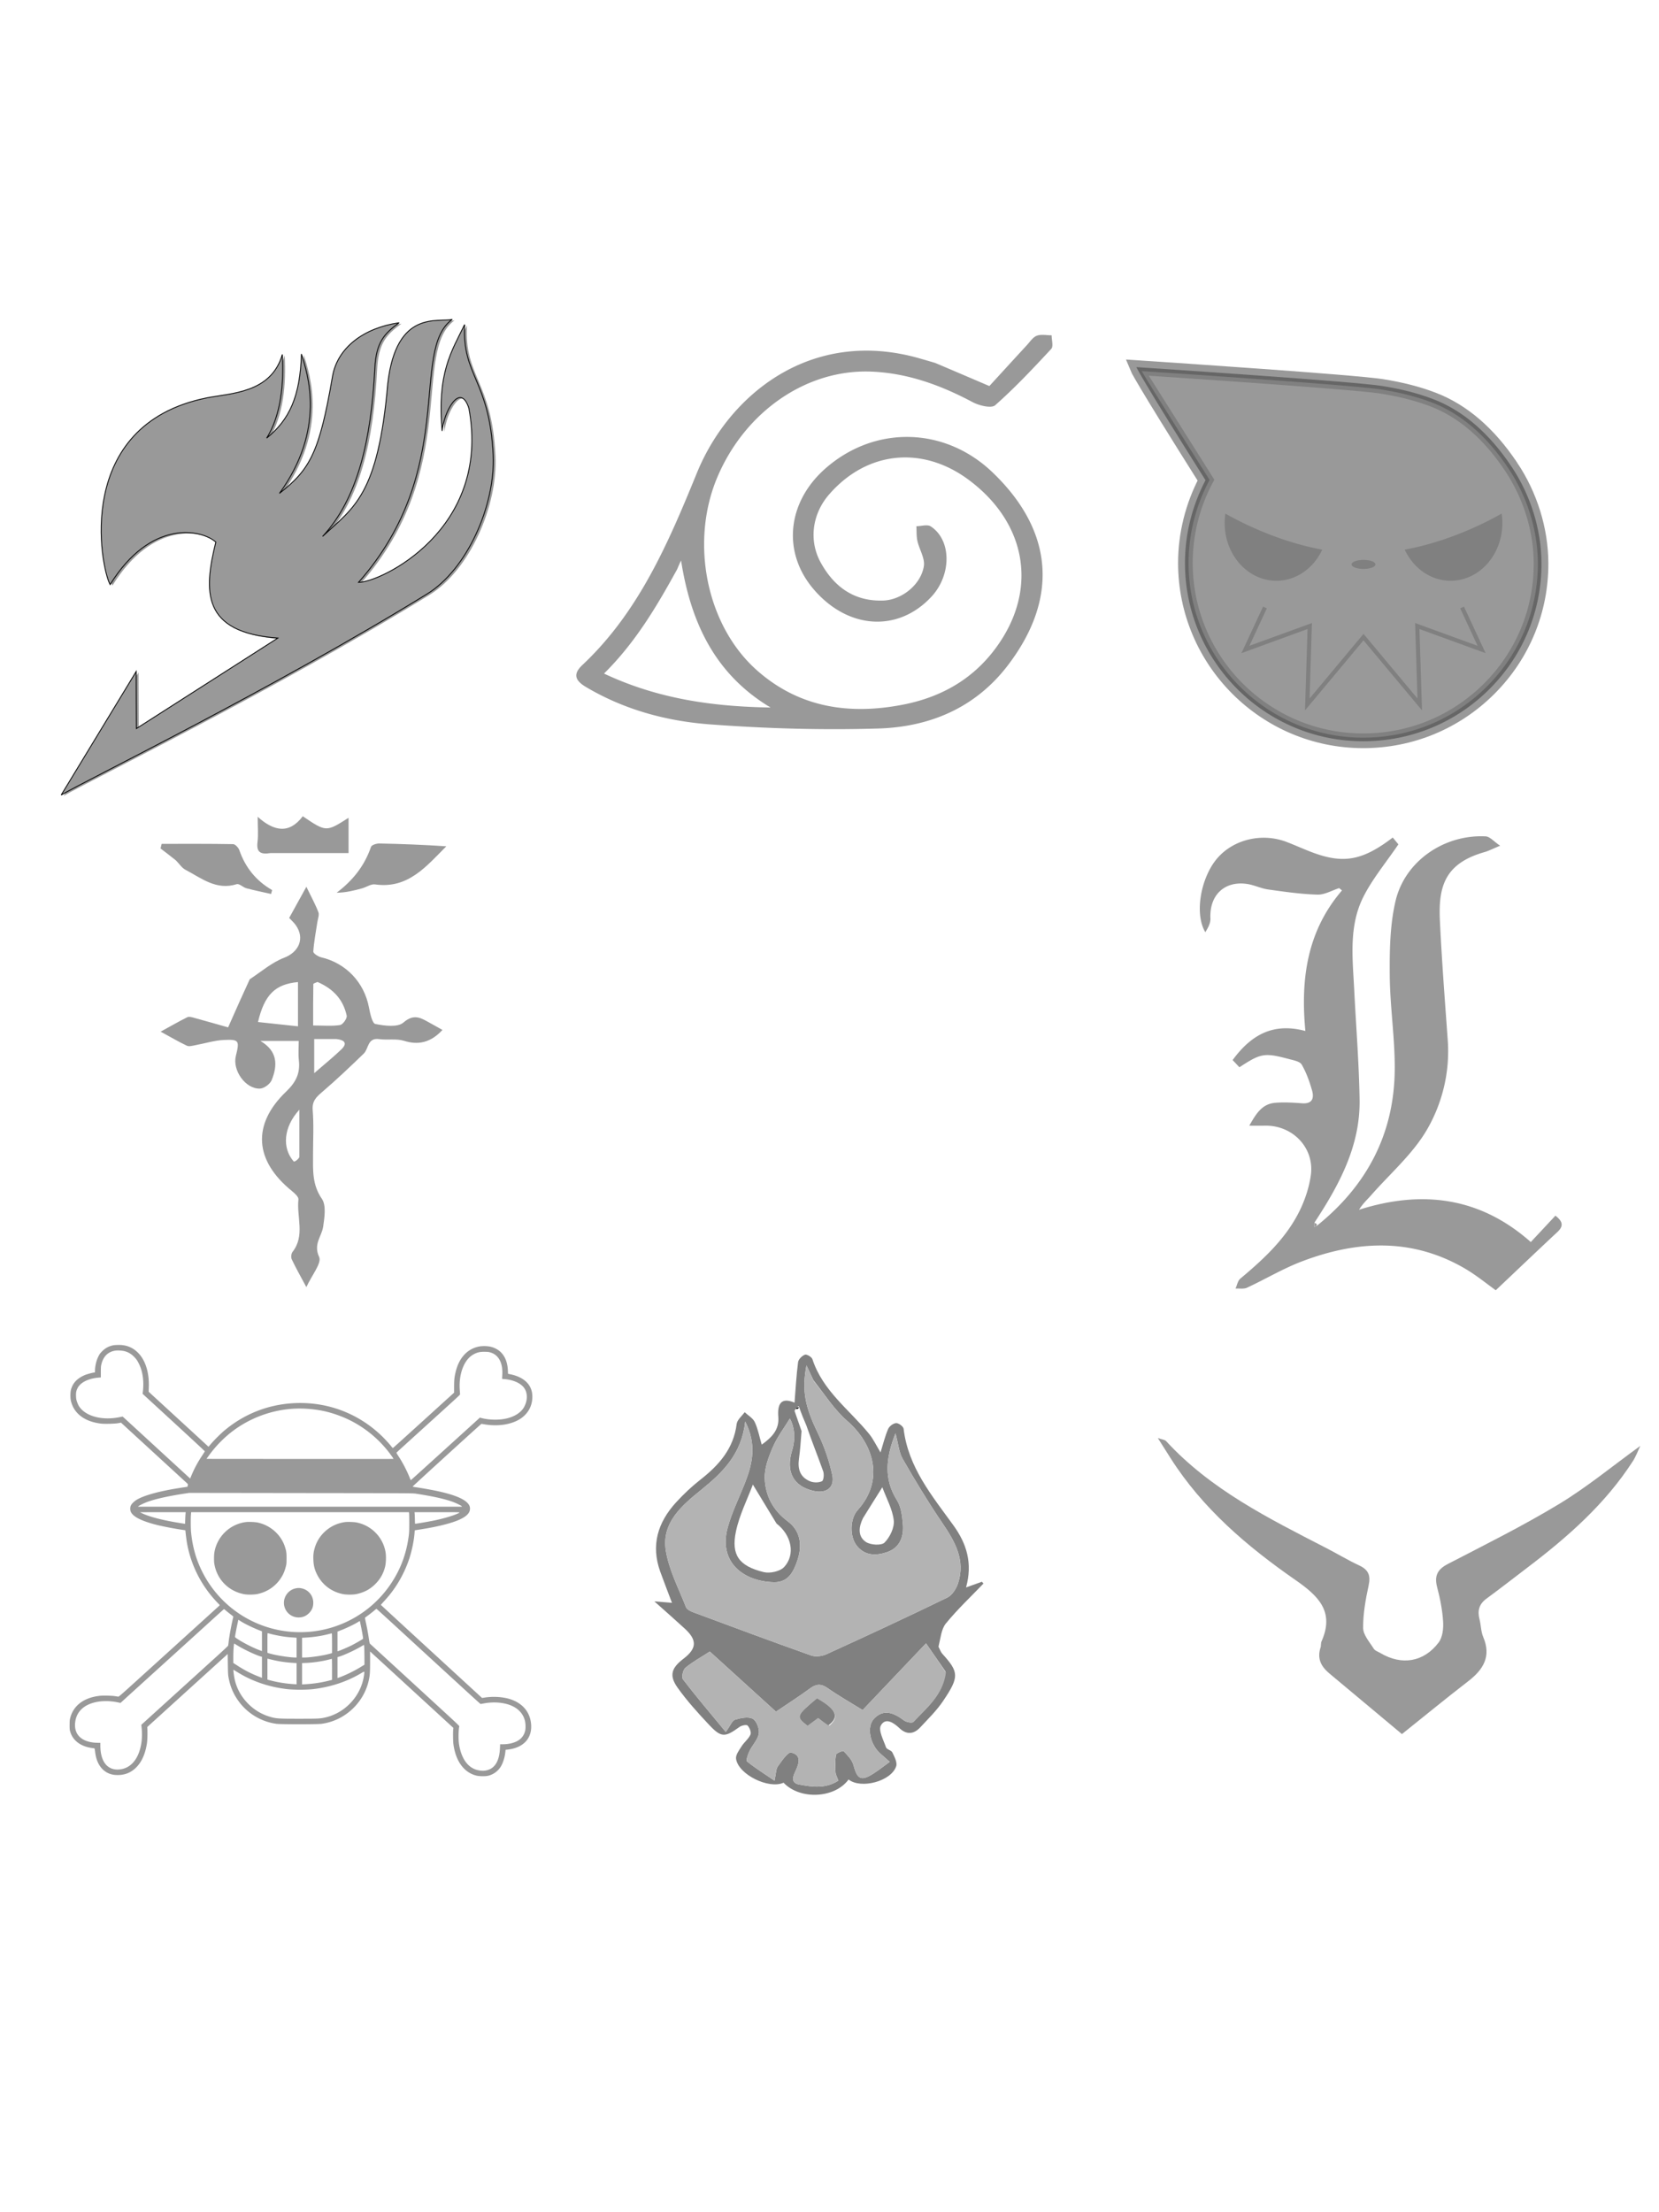 <svg viewBox="0 0 750 1000" xmlns="http://www.w3.org/2000/svg"><g stroke-width="1.263"><path d="M595.62 553.85c22.173-17.896 34.461-41.001 34.897-69.547.22-14.429-2.12-28.883-2.237-43.334-.09-11.238.07-22.818 2.61-33.662 4.25-18.146 22.11-30.2 40.753-29.24 1.915.099 3.72 2.337 6.542 4.231-3.393 1.396-5.191 2.345-7.105 2.89-17.76 5.072-20.88 15.349-20.139 30.899.863 18.06 2.263 36.098 3.555 54.136 1.025 14.303-2.398 28.19-9.163 40.024-6.408 11.209-16.792 20.153-25.483 30.044-1.749 1.99-3.748 3.763-5.462 6.559 28.724-9.11 54.822-5.63 77.65 14.597l11.138-11.923c3.202 2.5 3.898 4.585.915 7.368-9.212 8.59-18.318 17.292-27.887 26.349-3.947-2.8-8.787-6.827-14.157-9.94-23.872-13.836-48.635-12.539-73.45-3.118-8.554 3.247-16.514 8.037-24.847 11.903-1.475.684-3.453.285-5.199.386.7-1.516 1.006-3.504 2.163-4.475 10.692-8.96 20.917-18.373 27.054-31.163 2.322-4.838 4.057-10.197 4.817-15.497 1.782-12.42-8.169-22.799-20.858-22.494-1.88.046-3.763.007-6.955.007 3.106-5.441 5.764-9.896 11.85-10.354 3.961-.298 7.99-.079 11.962.228 4.711.365 5.572-2.312 4.555-5.855-1.15-4.007-2.584-8.04-4.652-11.624-.83-1.439-3.618-1.946-5.62-2.478-11.237-2.987-12.813-2.719-22.547 3.675l-3.08-3.257c8.354-11.385 18.324-17.052 32.892-13.14-2.267-23.82.903-45.312 16.547-63.535l-1.273-1.052c-3.27 1.045-6.569 3.036-9.807 2.943-7.452-.214-14.898-1.287-22.3-2.33-3.28-.462-6.399-2.059-9.678-2.513-10.207-1.416-16.897 5.202-16.419 15.58.098 2.117-1.071 4.291-2.305 6.245-5.112-8.541-1.906-25.1 5.556-33.59 7.394-8.412 20.083-11.403 31.092-7.24 4.115 1.557 8.11 3.434 12.238 4.946 13.785 5.048 22.38 3.384 35.85-6.907l2.551 3.086c-5.56 8.19-11.632 15.439-15.796 23.654-6.725 13.27-4.889 27.869-4.177 42.136.826 16.56 2.174 33.113 2.427 49.682.315 20.58-8.908 38.01-20.278 55.318-.317 1.172-.229 1.685-.141 2.197l1.402-.811zM422.85 164.09c7.778 3.298 15.089 6.426 24.421 10.418 5.07-5.531 10.978-12.005 16.922-18.445 1.425-1.544 2.726-3.612 4.52-4.296 1.975-.752 4.452-.186 6.71-.195-.01 2.093.874 5.018-.175 6.147-8.153 8.78-16.386 17.545-25.346 25.463-1.716 1.516-7.236.18-10.178-1.386-14.458-7.699-29.525-13.198-45.999-13.82-29.12-1.098-56.773 18.003-69.362 47.58-12.556 29.5-5.086 67.287 18.004 87.609 18.95 16.677 41.431 20.057 65.601 15.413 18.823-3.617 34-12.806 44.575-29.076 16.318-25.104 10.78-53.73-14.66-72.628-20.856-15.492-46.018-13.068-63.14 6.734-7.576 8.76-9.144 20.729-3.784 30.554 6.073 11.13 15.22 17.784 28.373 17.306 8.395-.306 17.048-7.244 18.324-15.58.543-3.55-2.053-7.52-2.916-11.367-.48-2.137-.327-4.415-.46-6.63 2.188-.031 4.945-.94 6.47.05 9.44 6.123 9.497 21.862.398 31.718-15.165 16.426-38.091 14.868-53.615-3.642-13.986-16.678-11.61-39.187 5.736-54.35 22.358-19.543 53.864-18.777 75.402 1.832 27.566 26.38 30.095 56.876 7.023 87.174-14.683 19.282-35.316 27.931-58.561 28.641-25.373.775-50.892.018-76.214-1.869-19.661-1.465-38.829-6.658-56.118-16.954-5.073-3.02-5.68-5.966-1.5-9.895 25.548-24.01 38.862-55.26 51.742-86.79 14.556-35.632 51.794-65.79 100.67-51.8 2.223.637 4.446 1.275 7.137 2.083m-116.76 93.318c-9.173 16.643-18.777 32.992-33.03 47.07 24.403 11.516 49.412 14.944 75.284 15.347-25.264-15.141-36.095-38.603-40.45-66.48a99.28 99.28 0 00-1.804 4.063z" fill="#999"/><path d="M424.28 744.37c.675 1.366 1.026 2.42 1.708 3.173 7.558 8.335 7.755 10.41.344 21.406-2.907 4.314-6.727 8.037-10.299 11.874-2.89 3.105-6.153 3.455-9.39.387-2.616-2.48-6.3-4.986-8.404-1.278-1.248 2.196 1.168 6.628 2.307 9.927.336.974 2.385 1.297 2.862 2.294.933 1.953 2.3 4.486 1.745 6.222-2.184 6.833-15.946 10.46-21.53 6.011-6.211 8.562-21.912 9.343-29.393 1.463-6.667 3.02-20.402-3.657-21.479-10.793-.262-1.74 1.402-3.916 2.515-5.68 1.176-1.867 3.14-3.312 3.994-5.275.454-1.043-.37-3.123-1.292-4.09-.495-.517-2.706-.061-3.656.628-6.563 4.76-8.231 4.9-13.717-.93-5.02-5.336-9.988-10.813-14.232-16.762-3.958-5.548-2.882-8.939 2.648-13.162 6.03-4.607 6.218-8.396.552-13.601-4.273-3.926-8.642-7.746-13.742-12.305l7.97.662c-1.856-4.918-3.63-9.47-5.295-14.062-4.34-11.979-1.107-22.339 7.16-31.375 3.39-3.705 7.102-7.196 11.052-10.293 8.357-6.549 14.946-14.005 16.322-25.127.235-1.893 2.361-3.553 3.614-5.32 1.566 1.469 3.719 2.662 4.567 4.468 1.447 3.08 2.073 6.543 3.15 10.204 4.596-3.312 7.968-6.74 7.497-12.523-.467-5.74 1.168-9.118 7.336-6.457.506-6.302.824-12.338 1.602-18.314.17-1.3 1.801-2.898 3.116-3.376.81-.294 3.042 1.032 3.37 2.04 4.622 14.268 16.687 22.803 25.611 33.75 1.921 2.356 3.236 5.206 5.174 8.396 1.24-3.963 2.057-7.414 3.449-10.615.538-1.24 2.345-2.584 3.63-2.643 1.123-.052 3.233 1.526 3.357 2.568 2.066 17.385 12.834 30.26 22.511 43.641 5.999 8.295 8.76 17.108 5.72 28.076l7.18-2.573.683.824c-5.712 5.962-11.761 11.647-16.97 18.02-2.115 2.585-2.4 6.666-3.348 10.52m-65.095-106.62c.945 2.681 1.89 5.364 3.183 9.14-.37 4.147-.555 8.32-1.156 12.433-.69 4.722.479 8.466 5.07 10.305 1.574.63 3.849.648 5.317-.062.763-.369 1.025-3.13.552-4.47-2.365-6.697-5.05-13.28-7.614-20.758-1.085-2.531-2.17-5.063-3.425-8.723-.616.392-1.232.785-1.927 2.135m8.538-13.854l-3.144-6.714c-2.193 11.518-.51 18.861 4.914 30.107 2.968 6.155 5.339 12.776 6.754 19.447 1.213 5.717-2.692 8.524-8.414 7.225-9.07-2.058-12.713-8.588-9.776-18.182 1.756-5.738 1.04-10.912-.963-14.559-2.48 4.068-5.668 8.25-7.702 12.932-1.936 4.457-3.83 9.477-3.665 14.178.27 7.726 3.714 14.398 10.345 19.312 5.592 4.143 6.822 10.466 4.445 17.614-1.745 5.248-4.176 10.084-10.613 9.953-13.584-.278-25.296-8.89-20.899-24.806 1.94-7.023 5.29-13.653 7.94-20.485 3.305-8.518 5.137-17.075-.04-27.338-1.632 14.663-10.1 22.956-19.804 30.806-8.656 7.004-18.087 14.834-16.108 27.45 1.386 8.83 5.83 17.2 9.14 25.684.423 1.081 2.16 1.874 3.455 2.355 17.674 6.57 35.345 13.153 53.117 19.45 2.022.717 4.934.351 6.951-.57 18.281-8.342 36.513-16.802 54.585-25.585 2.194-1.066 4.075-4.012 4.88-6.484 3.448-10.582-1.509-19.012-7.247-27.443-6.33-9.302-12.159-18.967-17.764-28.727-1.72-2.994-1.986-6.822-3.281-11.61-4.47 11.354-5.281 20.777.684 30.283 1.886 3.005 2.352 7.147 2.664 10.837.476 5.634-1.405 10.655-7.197 12.612-4.94 1.67-10.078 1.74-13.762-3.062-3.062-3.99-3.097-11.945.517-15.956 12.254-13.599 7.22-29.932-4.699-40.286-5.74-4.987-10.013-11.663-15.314-18.438m59.735 131.7l-8.822-12.741c-9.554 10.054-19.06 20.056-28.655 30.155-5.609-3.477-10.897-6.467-15.851-9.935-2.902-2.03-5.075-1.93-7.848.1-5.019 3.672-10.265 7.034-15.473 10.564l-29.909-27.176c-4.102 2.65-7.86 4.673-11.058 7.362-1.116.938-1.814 4.255-1.066 5.23 5.897 7.692 12.19 15.08 19.34 23.747 2.142-2.962 2.888-5.145 4.175-5.531 2.555-.768 5.897-1.503 7.985-.435 1.711.875 3.12 4.552 2.776 6.683-.449 2.781-2.901 5.193-4.21 7.9-.716 1.48-1.677 4.254-1.117 4.71 3.695 3.005 7.773 5.538 12.418 8.696.73-3.34.641-5.278 1.532-6.508 1.744-2.409 4.537-6.555 6.007-6.208 4.782 1.127 3.575 4.99 1.892 8.5-1.112 2.319-2.192 5.21 1.654 5.938 5.926 1.123 11.973 2.02 17.79-1.747-.532-1.493-1.229-2.628-1.291-3.796-.141-2.645-.247-5.36.246-7.928.146-.765 3.13-1.898 3.445-1.566 1.743 1.842 3.763 3.893 4.396 6.224 1.756 6.465 3.436 7.44 8.983 3.924 2.39-1.515 4.607-3.3 7.432-5.345-1.814-1.6-3.022-2.671-4.236-3.737-4.658-4.089-6.428-12.107-2.771-15.875 4.442-4.577 9.078-2.388 13.478.909 1.046.784 3.635 1.269 4.203.663 6.085-6.494 13.46-12.188 14.557-22.778m-76.405-66.897l-10.694-17.621c-2.47 6.63-6.072 13.678-7.647 21.152-2.257 10.71 1.377 15.689 12.546 18.419 2.822.69 7.443-.323 9.279-2.338 5.08-5.575 3.41-14.28-3.484-19.612m39.09-2.446c-1.924 3.905-2.49 8.214 1.304 10.762 2.091 1.404 7.028 1.707 8.445.281 2.422-2.436 4.517-6.779 4.156-10.034-.56-5.06-3.293-9.88-5.166-14.967-3.202 5.071-5.741 9.093-8.74 13.958z" fill="gray"/></g><g fill="#999" stroke-width="1.263"><path d="M597.09 744.42c.161-1.137.07-1.835.315-2.382 6.079-13.587-1.484-20.684-11.832-27.871-21.809-15.146-41.935-32.29-56.412-55.071-1.729-2.722-3.45-5.449-5.723-9.04 1.79.633 3.109.692 3.743 1.382 20.189 21.947 46.35 34.92 72.27 48.269 5.037 2.593 9.9 5.543 15.028 7.93 4.185 1.948 5.23 4.538 4.25 9.056-1.369 6.316-2.542 12.823-2.482 19.237.03 3.132 2.909 6.316 4.77 9.308.599.964 2.05 1.414 3.137 2.056 9.53 5.624 19.495 4.076 26.23-4.83 1.777-2.347 2.22-6.286 2.022-9.415-.328-5.198-1.339-10.42-2.68-15.466-1.363-5.136-.002-8.112 4.805-10.603 16.929-8.773 34.051-17.28 50.342-27.141 12.631-7.646 24.129-17.163 36.689-26.253-1.11 2.309-1.976 4.728-3.33 6.835-12.47 19.403-29.487 34.328-47.636 48.123-6.19 4.704-12.316 9.495-18.585 14.092-3.353 2.459-4.16 5.48-3.155 9.348.684 2.636.635 5.535 1.678 7.993 3.745 8.83.024 14.744-6.801 20.009-9.943 7.67-19.651 15.643-29.95 23.879-11.233-9.385-21.997-18.361-32.743-27.36-3.632-3.042-5.843-6.618-3.952-12.084zM112.9 442.67c5.352-3.546 10.063-7.642 15.54-9.73 6.622-2.525 9.5-8.7 5.297-14.702-.823-1.176-1.939-2.146-3.002-3.301l7.766-14.081c2.14 4.418 4.038 7.85 5.431 11.475.486 1.263-.247 3.01-.471 4.529-.655 4.427-1.53 8.837-1.823 13.286-.053.803 2.133 2.252 3.48 2.569 11.304 2.657 19.519 11.296 21.686 22.712.51 2.69 1.476 7.177 2.898 7.457 4.15.817 10.09 1.597 12.678-.655 5.002-4.352 8.24-1.84 12.207.302 1.81.976 3.59 2.01 5.44 3.049-5.419 5.804-10.972 6.903-17.388 4.904-3.48-1.084-7.51-.25-11.224-.767-5.34-.743-4.698 4.347-6.985 6.558-6.122 5.915-12.294 11.798-18.758 17.329-2.704 2.313-4.642 4.125-4.308 8.22.544 6.69.156 13.454.15 20.188-.007 6.868-.435 13.48 3.986 19.872 2.046 2.96 1.202 8.404.606 12.57-.642 4.486-4.548 7.853-1.837 13.712 1.287 2.78-3.33 8.291-5.773 13.666-2.612-4.897-4.756-8.667-6.606-12.576-.421-.888-.237-2.582.369-3.358 5.754-7.365 1.773-15.818 2.657-23.702.128-1.148-1.664-2.775-2.898-3.772-16.984-13.73-18.227-30.078-2.617-45.02 4.423-4.232 6.38-8.295 5.709-14.133-.327-2.847-.057-5.763-.057-8.72h-17.327c7.814 4.566 7.834 10.95 5.09 17.714-.714 1.763-3.438 3.756-5.303 3.82-6.52.226-12.498-8.251-10.89-14.736 1.716-6.93 1.482-7.569-5.345-7.251-4.406.205-8.751 1.607-13.136 2.405-1.206.22-2.676.662-3.645.203-3.7-1.755-7.246-3.837-11.883-6.358 4.618-2.533 8.286-4.646 12.068-6.53.757-.378 1.99-.023 2.937.237 5.589 1.53 11.158 3.13 15.507 4.36 3.68-8.315 6.576-14.86 9.773-21.743m3.737 19.324l18.078 1.94v-20.003c-10.246.942-15.16 5.645-18.078 18.063m26.894-18.112c-.654.325-1.873.64-1.879.977-.114 6.198-.084 12.398-.084 18.696 4.7 0 8.516.371 12.183-.206 1.25-.196 3.247-3.017 2.986-4.227-1.494-6.946-5.676-11.974-13.207-15.24m8.58 25.809h-10.06v15.42c4.962-4.308 8.8-7.403 12.34-10.808 1.924-1.85 2.658-4.042-2.28-4.612m-16.764 53.396v-21.47c-7.255 7.912-7.884 17.354-2.556 23.409.236.268 1.769-.605 2.556-1.94zM201.77 382.56c-9.014 9.008-17.293 19.371-32.232 17.22-1.808-.26-3.837 1.223-5.799 1.767-3.663 1.016-7.352 1.937-11.552 2.003 7.381-5.584 12.628-12.23 15.536-20.732.295-.86 2.457-1.556 3.738-1.531 10.035.193 20.065.58 30.309 1.272zM79.519 388.92c-2.526-2.022-4.737-3.704-6.947-5.387l.501-2.077c10.77 0 21.54-.074 32.304.124.986.018 2.432 1.6 2.828 2.746 2.715 7.84 7.593 13.85 14.813 18.021l-.473 1.76c-3.708-.843-7.441-1.591-11.113-2.572-1.558-.416-3.271-2.223-4.427-1.857-9.234 2.919-15.947-2.73-23.17-6.509-1.582-.828-2.68-2.582-4.316-4.25zM122.3 385.62c-4.546.742-6.45-.42-5.89-4.926.426-3.426.084-6.947.084-11.472 7.348 6.6 14.271 7.891 20.38-.246 10.584 7.161 10.584 7.161 20.701.694v15.945c-11.74 0-23.225 0-35.275.005zM595.39 553.55c-.233.57-.7.84-1.167 1.111-.088-.513-.176-1.025.085-1.761.515-.032.68.16 1.082.65z"/></g><g stroke-width="1.263"><path d="M367.9 624.33c5.12 6.343 9.392 13.019 15.132 18.006 11.919 10.355 16.953 26.687 4.699 40.286-3.614 4.01-3.58 11.965-.518 15.956 3.684 4.801 8.822 4.732 13.762 3.062 5.792-1.957 7.674-6.978 7.197-12.612-.312-3.69-.778-7.831-2.663-10.837-5.965-9.506-5.155-18.929-.685-30.284 1.295 4.789 1.562 8.617 3.282 11.611 5.606 9.76 11.434 19.425 17.764 28.727 5.737 8.432 10.695 16.862 7.247 27.443-.805 2.472-2.686 5.418-4.88 6.484-18.072 8.783-36.304 17.242-54.585 25.586-2.017.92-4.93 1.286-6.952.57-17.772-6.298-35.443-12.88-53.117-19.45-1.294-.482-3.032-1.275-3.454-2.356-3.311-8.484-7.755-16.854-9.14-25.684-1.98-12.616 7.451-20.446 16.108-27.45 9.703-7.85 18.17-16.144 19.804-30.806 5.177 10.263 3.345 18.82.04 27.338-2.65 6.832-6 13.462-7.94 20.485-4.397 15.916 7.315 24.528 20.899 24.806 6.436.132 8.868-4.705 10.613-9.953 2.377-7.148 1.147-13.47-4.445-17.614-6.632-4.913-10.075-11.585-10.345-19.312-.165-4.7 1.728-9.72 3.664-14.178 2.034-4.683 5.222-8.865 7.702-12.932 2.004 3.647 2.72 8.822.963 14.56-2.937 9.593.707 16.123 9.777 18.181 5.722 1.299 9.627-1.508 8.414-7.225-1.416-6.67-3.786-13.292-6.754-19.446-5.425-11.246-7.107-18.589-4.914-30.107 1.323 2.826 2.233 4.77 3.325 7.145z" fill="#b3b3b3"/><path d="M427.63 756.06c-1.274 10.127-8.65 15.821-14.734 22.315-.568.606-3.157.121-4.204-.663-4.4-3.297-9.035-5.486-13.478-.909-3.657 3.769-1.886 11.786 2.772 15.875 1.213 1.066 2.422 2.137 4.235 3.737-2.824 2.045-5.042 3.83-7.432 5.345-5.546 3.516-7.226 2.541-8.982-3.924-.633-2.33-2.653-4.382-4.397-6.223-.314-.333-3.298.8-3.445 1.565-.492 2.568-.386 5.283-.245 7.928.062 1.168.759 2.303 1.29 3.796-5.816 3.766-11.863 2.87-17.79 1.747-3.846-.728-2.766-3.62-1.654-5.939 1.683-3.509 2.89-7.372-1.892-8.499-1.47-.346-4.262 3.8-6.007 6.208-.89 1.23-.801 3.168-1.531 6.508-4.645-3.158-8.724-5.691-12.418-8.696-.56-.456.4-3.23 1.117-4.71 1.309-2.707 3.76-5.118 4.21-7.9.343-2.13-1.065-5.808-2.776-6.683-2.088-1.068-5.43-.333-7.986.435-1.286.386-2.033 2.569-4.174 5.531-7.15-8.667-13.444-16.055-19.34-23.747-.749-.975-.05-4.292 1.066-5.23 3.199-2.688 6.956-4.712 11.058-7.362l29.909 27.176c5.208-3.53 10.454-6.892 15.473-10.565 2.773-2.03 4.945-2.13 7.847-.099 4.955 3.468 10.242 6.459 15.851 9.935l28.655-30.155c3.003 4.336 5.913 8.539 9 13.203m-52.638 23.957c4.636-3.944 3.065-7.381-5.644-12.342-9.475 7.94-9.613 8.326-4.25 12.455l4.762-3.518c1.53 1.186 2.833 2.196 5.132 3.405z" fill="#b3b3b3"/><path d="M361.2 636.18c-.25.662-.584.76-1.426.735.109-.515.725-.907 1.426-.735z" fill="#111"/><path d="M374.5 779.92c-1.8-1.11-3.104-2.12-4.635-3.306l-4.76 3.519c-5.364-4.13-5.226-4.516 4.25-12.455 8.707 4.96 10.28 8.397 5.145 12.243z" fill="gray"/></g><g fill="#999"><path d="M28.722 359.791c10.598-6.337 95.142-47.624 165.457-90.894 18.08-11.125 30.897-40.083 29.82-62.842-1.605-33.93-14.134-35.606-12.896-58.909-5.9 12.101-12.526 21.886-10.16 48.08.658-8.267 8.109-22.646 12.09-10.243 10.187 54.932-39.953 78.683-49.896 78.706 45.338-51.432 22.88-104.82 42.374-118.893-6.446 1.518-25.17-4.594-29.125 28.754-4.359 50.96-15.45 56.227-29.494 69.36 15.989-17.187 21.983-43.809 23.607-75.94.606-12.002 4.342-15.742 10.978-20.657-16.022 2.341-27.878 11.285-30.109 24.29-5.912 34.458-10.179 42.044-23.982 52.852 21.07-29.118 12.804-53.933 9.94-62.999-.579 19.185-5.41 29.677-15.713 38.017 6.563-10.52 7.785-24.809 7.087-37.81-5.065 17.576-23.404 17.451-34.132 19.608-60.728 12.206-47.916 76.948-43.73 84.41 18.436-29.796 41.37-24.926 47.782-19.213-5.505 22.281-6.445 40.938 28.039 43.381l-63.941 40.91-.102-25.79z"/><path d="M27.665 359.366c10.598-6.337 95.142-47.624 165.457-90.894 18.08-11.125 30.897-40.083 29.82-62.842-1.606-33.93-14.134-35.607-12.896-58.909-5.9 12.1-12.526 21.886-10.16 48.08.658-8.268 8.108-22.646 12.09-10.244 10.187 54.933-39.953 78.684-49.896 78.707 45.338-51.432 22.88-104.82 42.373-118.893-6.445 1.518-25.168-4.594-29.124 28.754-4.359 50.96-15.45 56.227-29.494 69.36 15.989-17.187 21.983-43.81 23.607-75.94.606-12.003 4.342-15.742 10.978-20.657-16.022 2.341-27.878 11.285-30.11 24.29-5.91 34.458-10.178 42.043-23.982 52.852 21.072-29.118 12.804-53.933 9.941-62.999-.579 19.185-5.41 29.677-15.713 38.017 6.563-10.521 7.785-24.81 7.087-37.81-5.065 17.576-23.404 17.451-34.132 19.608-60.728 12.206-47.916 76.948-43.73 84.41 18.436-29.796 41.37-24.926 47.782-19.213-5.505 22.281-6.446 40.937 28.039 43.381l-63.941 40.91-.102-25.791z" stroke="#000" stroke-width=".383"/></g><g fill="#999"><path d="M51.47 608.079c-2.073.341-3.804 1.236-5.3 2.744-.93.942-1.142 1.236-1.731 2.426-.942 1.896-1.496 4.345-1.496 6.594 0 .565-.011.589-.33.589-.6 0-3.25.718-4.262 1.142-3.45 1.484-5.452 3.58-6.253 6.583-.318 1.166-.353 3.662-.07 4.934 1.294 5.841 6.217 9.574 13.73 10.434 1.731.188 6.17.07 7.76-.212l1.201-.224 6.866 6.312c3.78 3.462 10.41 9.55 14.743 13.53 4.346 3.98 8.067 7.408 8.29 7.608.39.388.39.388.26.966l-.141.577-2.203.33c-9.68 1.424-17.134 3.403-20.678 5.499-1.06.636-2.238 1.754-2.638 2.52-.436.824-.448 2.202-.035 3.061 1.071 2.155 4.698 4.004 11.257 5.712 2.344.612 7.56 1.648 10.775 2.143l2.58.389.07.647c.224 2.214.471 4.028.718 5.417 1.861 10.128 6.725 19.501 13.99 26.932.825.848.825.86.6 1.083-.2.177-11.834 10.74-40.073 36.33-4.05 3.673-5.405 4.828-5.593 4.804-.142-.012-.766-.118-1.378-.212-1.59-.259-5.335-.341-6.972-.177-7.089.766-11.87 4.287-13.365 9.845-.283 1.06-.307 1.39-.318 3.297-.012 1.873.023 2.226.259 3.039 1.236 4.263 5.087 6.983 10.68 7.524.39.036.377 0 .648 2.073.766 5.923 4.216 9.692 9.174 10.01 3.768.247 6.818-.872 9.373-3.439 2.485-2.485 4.134-6.23 4.829-10.928.2-1.307.294-4.722.188-6.5l-.047-.813 18.182-16.51 18.182-16.498.07 4.663c.06 4.063.095 4.828.319 6.006.789 4.24 2.284 7.678 4.793 11.022 4.062 5.394 10.21 8.997 16.875 9.88 1.966.26 18.347.26 20.337 0 10.292-1.354 18.912-9.173 21.303-19.312.577-2.497.67-3.721.67-8.762l-.011-4.651.26.247c.27.236 27.838 25.53 34.09 31.277l3.333 3.062-.094.66c-.13 1.06-.082 5.381.082 6.606.672 4.981 2.391 8.796 5.1 11.375 1.495 1.413 3.226 2.38 5.216 2.885 1.425.366 4.263.4 5.535.06 2.214-.59 4.074-1.897 5.346-3.757 1.084-1.59 1.979-4.228 2.261-6.7l.142-1.249.871-.082c.483-.048 1.425-.2 2.096-.354 5.97-1.354 9.138-5.57 8.538-11.399-.53-5.275-3.804-9.162-9.244-10.987-3.262-1.083-7.643-1.401-11.576-.812l-1.343.2-.365-.342c-.212-.2-10.492-9.644-22.869-21.008-12.365-11.352-22.492-20.679-22.492-20.726 0-.035.671-.812 1.496-1.707 1.86-2.038 3.003-3.439 4.392-5.406 2.932-4.133 5.382-8.996 6.971-13.836 1.19-3.65 2.097-8.067 2.367-11.588l.083-1.166 2.532-.4c7.748-1.19 14.543-2.909 17.97-4.557 2.273-1.096 3.533-2.108 4.145-3.357.424-.883.448-2.049.035-2.873-1.33-2.72-6.323-4.887-15.615-6.795-2.331-.47-6.924-1.272-8.914-1.542-.824-.118-1.036-.177-1.025-.33 0-.141 27.65-25.354 30.524-27.839l.506-.435 1.366.223c7.266 1.249 14.379-.33 18.123-4.027 2.356-2.308 3.522-5.146 3.522-8.514 0-5.146-3.498-8.714-9.833-10.068-.577-.118-1.084-.224-1.12-.224s-.07-.542-.093-1.213c-.177-5.888-2.85-9.739-7.643-10.987-1.578-.412-4.133-.448-5.782-.07-5.075 1.153-8.702 5.192-10.186 11.328-.577 2.355-.707 3.615-.719 6.641v2.815l-5.664 5.134c-17.605 15.992-21.88 19.855-22.01 19.878-.07.012-.34-.247-.6-.589-.871-1.13-2.85-3.309-4.25-4.675-10.034-9.762-23.082-15.073-37.013-15.073-12.765 0-24.588 4.298-34.339 12.47-1.554 1.296-4.616 4.334-5.97 5.936l-1.19 1.378-.659-.625c-.365-.341-6.453-5.935-13.53-12.435l-12.86-11.811.07-2.085c.236-6.547-1.507-12.129-4.84-15.509-2.413-2.437-5.287-3.603-8.855-3.568-.824.012-1.778.06-2.108.118zm4.84 2.697c1.73.459 3.096 1.283 4.427 2.673.954 1 1.342 1.566 2.084 3.05 1.755 3.486 2.356 8.078 1.72 13.012l-.071.542 14.084 12.942c7.749 7.113 14.072 12.989 14.06 13.06-.023.058-.6.965-1.283 2.001-1.978 2.968-3.497 5.806-4.816 8.974l-.542 1.319-14.225-13.06c-7.82-7.183-14.685-13.495-15.262-14.013l-1.036-.943-1.46.283c-8.114 1.637-15.745-.542-18.465-5.287-.189-.33-.507-1.096-.719-1.708-.318-.942-.388-1.342-.435-2.532-.06-1.648.106-2.484.765-3.733 1.307-2.496 4.934-4.263 9.456-4.628l1.001-.082v-2.485c0-2.19.035-2.626.27-3.556.872-3.486 2.992-5.558 6.207-6.065 1.071-.165 3.156-.047 4.24.236zm165.582.636c3.58 1.154 5.44 4.698 5.193 9.891-.047.848-.094 1.65-.106 1.779-.036.212.059.247.907.306 3.78.294 7.006 1.613 8.702 3.544 2.025 2.297 2.108 6.077.224 9.303-1.343 2.285-4.157 4.098-7.678 4.935-3.45.824-8.008.753-11.552-.189l-.648-.165-.412.389c-.224.212-4.204 3.827-8.832 8.02-4.628 4.203-11.447 10.386-15.156 13.742s-6.771 6.123-6.807 6.135-.33-.636-.647-1.448c-1.237-3.074-3.18-6.771-4.981-9.468-.648-.978-.907-1.46-.837-1.566.06-.083 4.852-4.452 10.646-9.704 19.277-17.487 18.076-16.38 18.064-16.71-.011-.165-.059-1.06-.13-2.002-.482-7.1 1.92-13.448 5.971-15.827 1.755-1.036 3.18-1.378 5.476-1.319 1.39.036 1.802.083 2.603.354zM138.565 636.8c5.746.365 10.504 1.425 15.78 3.497 8.584 3.38 16.239 9.232 21.856 16.698.954 1.26 1.73 2.426 1.672 2.485-.035.024-19.065.036-42.288.024l-42.228-.036 1.036-1.46c3.05-4.263 7.054-8.337 11.199-11.399 9.503-7.018 21.35-10.54 32.973-9.81zm49.506 38.401c7.254 1.107 12.553 2.261 16.357 3.592 1.448.506 3.957 1.707 4.263 2.049l.212.235H62.327l.412-.306c.624-.47 2.85-1.519 4.228-1.99 3.815-1.319 9.232-2.508 16.25-3.592l2.297-.353 50.507.07c49.648.06 50.543.06 52.05.295zm-104.194 9.08a67.069 67.069 0 00-.141 2.65l-.083 1.907-.306-.06c-.165-.023-1.307-.211-2.544-.411-7.195-1.154-13.33-2.744-16.392-4.24l-1.154-.553 20.69-.024zm101.05-.413c.059.189.094 2.179.094 4.452 0 3.297-.047 4.451-.212 5.77-1.072 8.208-3.615 15.097-8.031 21.727-11.117 16.674-31.207 24.976-50.884 21.008-17.394-3.497-31.537-16.015-37.189-32.914-1.119-3.356-1.92-7.23-2.32-11.234-.165-1.649-.2-6.324-.059-7.984l.094-1.143h98.424zm22.786-.13c-1.33.931-6.17 2.462-11.152 3.522-2.296.494-8.773 1.601-8.902 1.519-.047-.024-.083-.718-.094-1.543a72.582 72.582 0 00-.083-2.602l-.082-1.084h10.292c9.35 0 10.257.012 10.021.189zm-30.558 49.813c3.744 3.439 8.502 7.808 10.574 9.715 23.941 21.986 29.44 27.015 29.546 27.003.071-.012.742-.13 1.484-.271 3.097-.577 6.289-.577 9.127 0 5.051 1.024 8.29 3.662 9.385 7.678.342 1.26.412 3.45.153 4.628-.4 1.802-1.39 3.274-2.897 4.298-1.754 1.19-4.428 1.873-7.3 1.873h-1.131l-.071 1.672c-.26 6.23-2.544 9.668-6.795 10.233-1.095.153-2.614 0-3.85-.377-4.146-1.272-6.925-5.393-7.879-11.705-.318-2.108-.235-6.63.142-7.96.035-.142-1.614-1.732-5.57-5.359-3.098-2.85-7.56-6.948-9.928-9.114-2.367-2.179-8.879-8.161-14.484-13.296-5.605-5.146-10.28-9.432-10.398-9.538-.153-.153-.283-.707-.495-2.214a107.746 107.746 0 00-1.425-7.678c-.224-1-.365-1.849-.318-1.896.047-.035.813-.612 1.684-1.26s1.99-1.53 2.473-1.955.942-.765 1.025-.753 3.203 2.838 6.948 6.276zm-74.92-5.417a67.55 67.55 0 002.073 1.649c.648.483 1.166.93 1.166.99s-.106.576-.247 1.141c-.754 3.215-1.637 8.114-1.873 10.399-.07.741-.188 1.472-.235 1.601-.059.141-2.344 2.296-5.076 4.77a4342.182 4342.182 0 00-7.642 6.935c-4.087 3.71-15.968 14.485-21.539 19.537l-4.98 4.522.07.66c.341 2.837.294 5.616-.118 8.019-1.107 6.347-4.216 10.386-8.702 11.316-2.862.59-5.24 0-6.972-1.73-1.79-1.802-2.744-4.782-2.79-8.644l-.012-1.472-1.296-.024c-7.16-.141-10.928-3.768-10.021-9.656.636-4.18 3.462-7.113 8.16-8.443 3.18-.907 6.972-.99 10.787-.236l1.496.306 1.154-1.048c.624-.577 4.027-3.674 7.56-6.877 18.524-16.793 27.097-24.565 32.266-29.275 3.145-2.862 5.747-5.205 5.794-5.205.036-.012.483.33.978.765zm6.654 4.758c1.496.989 5.193 2.802 7.808 3.839l1.73.683v8.914l-.258-.07c-.154-.048-.93-.354-1.743-.672-2.98-1.189-7.337-3.485-9.48-4.993-.648-.459-.707-.518-.671-.883.07-.636.565-3.297 1.036-5.488l.436-2.037.424.26c.235.14.553.34.718.447zm53.816-.06c0 .024.165.802.365 1.732s.542 2.685.754 3.921c.365 2.061.377 2.238.2 2.38-.66.494-3.674 2.201-5.322 3.026-1.65.812-4.946 2.213-5.853 2.484l-.271.071v-8.914l2.155-.848c2.214-.872 5.688-2.556 7.03-3.415.73-.46.942-.554.942-.436zm-39.814 5.889c2.779.695 6.206 1.26 8.667 1.413.589.035 1.39.094 1.802.13l.73.07v8.926h-.495c-2.873-.011-9.315-1.048-12.13-1.954l-.564-.189v-4.475c0-4.098.011-4.475.188-4.404.106.047.919.26 1.802.483zm27.214 4.05v4.464l-.377.13c-2.908.918-9.209 1.895-12.306 1.895h-.86v-8.926l1.39-.07c3.639-.2 7.09-.707 10.104-1.472.966-.248 1.825-.46 1.908-.46.106-.023.141.942.141 4.44zm-42.276 1.332c2.991 1.801 8.302 4.25 10.28 4.745l.319.083v9.515l-.318-.13c-4.299-1.625-7.372-3.168-11.01-5.558l-1.626-1.048v-2.508c0-2.285.13-4.958.306-5.924.06-.377.07-.388.318-.224.141.095.919.566 1.731 1.049zm56.925 4.569l.012 3.827-1.766 1.083c-2.885 1.79-6.948 3.745-9.963 4.805l-.459.165v-9.504l.33-.07c1.978-.483 7.383-2.944 10.35-4.71l1.273-.754.106.671c.047.365.106 2.379.117 4.487zm-38.436 2.296a57.95 57.95 0 006.335.718l1.437.083v9.597l-.966-.059a55.606 55.606 0 01-11.305-1.813l-.918-.248v-9.48l1.848.448a69.67 69.67 0 003.569.754zm23.787 3.627v4.757l-.966.248c-3.697.965-7.148 1.495-11.246 1.743l-1.33.07v-9.644l1.86-.07c3.215-.142 6.96-.684 9.975-1.438a96.198 96.198 0 011.625-.4c.047-.012.082 2.131.082 4.734zm-43.124 1.06c6.807 4.274 14.285 6.865 22.646 7.866 3.144.377 8.973.377 12.094 0 7.83-.942 15.12-3.356 21.455-7.124 1.708-1.013 1.65-1.037 1.414.694-1.19 9.186-8.173 16.97-17.193 19.184-2.52.612-3.321.659-12.283.659-9.774 0-10.516-.07-13.79-1.119-3.52-1.142-6.735-3.167-9.397-5.935-3.273-3.391-5.346-7.513-6.076-12.023-.247-1.555-.4-3.062-.318-3.062.035 0 .683.389 1.448.86z"/><path d="M111.068 688.038c-5.559.742-10.363 4.263-12.777 9.327a16.21 16.21 0 00-1.355 4.298c-.212 1.19-.247 4.004-.058 5.146 1.118 7.042 6.323 12.412 13.365 13.801 1.567.307 4.546.271 6.147-.058 4.805-1.025 8.738-3.887 11.14-8.09.707-1.213 1.202-2.497 1.65-4.181.34-1.295.352-1.472.364-3.768.012-2.638-.082-3.262-.765-5.394-1.778-5.417-6.524-9.633-12.27-10.869-1.273-.27-4.193-.389-5.441-.212zM156.064 688.026c-6.5.825-11.988 5.476-13.79 11.717-.542 1.873-.683 3.086-.612 5.24.094 2.639.518 4.393 1.613 6.619 2.296 4.663 6.394 7.843 11.576 8.95 1.743.365 4.828.365 6.488-.012 3.415-.777 5.994-2.167 8.314-4.487 2.273-2.273 3.639-4.675 4.44-7.83.412-1.626.518-4.758.212-6.56-1.13-6.76-6.383-12.141-13.154-13.46-1.154-.224-3.933-.318-5.087-.177zM133.619 718.008c-3.84.824-6.16 4.875-4.934 8.585.918 2.732 3.403 4.533 6.288 4.545 1.86.012 3.403-.624 4.722-1.943s1.931-2.79 1.931-4.663c0-3.239-2.131-5.876-5.299-6.548-.954-.2-1.72-.2-2.708.024z"/></g><path d="M683.31 210.89c-10.072-15.108-21.997-25.381-35.473-30.498-6.768-2.599-14.322-4.532-23.044-5.922-12.59-1.995-97.275-7.595-106.88-8.24l-4.19-.281s1.632 4.15 31.263 51.125c-6.043 11.522-9.286 24.414-9.286 37.407 0 44.437 36.158 80.595 80.575 80.595 21.675 0 42.02-8.46 57.289-23.79 15.128-15.21 23.407-35.393 23.306-56.806-.087-15.128-4.875-30.598-13.557-43.591z" fill="gray" stroke="#999" stroke-width="6.224"/><path d="M683.31 210.89c-10.072-15.108-21.997-25.381-35.473-30.498-6.769-2.599-14.322-4.532-23.045-5.922-12.59-1.995-97.275-7.595-106.88-8.24l-4.19-.281s1.632 4.15 31.263 51.125c-6.043 11.522-9.286 24.414-9.286 37.407 0 44.437 36.158 80.595 80.575 80.595 21.675 0 42.02-8.46 57.289-23.79 15.128-15.21 23.407-35.393 23.306-56.806-.074-15.128-4.875-30.598-13.557-43.591" fill="#666"/><path d="M624.39 177.01c-13.174-2.095-106.84-8.219-106.82-8.219l30.337 48.103c-6.144 11.14-9.649 23.951-9.649 37.588 0 43.088 34.929 78.017 78.017 78.017 43.088 0 78.239-34.849 78.017-78.017-.058-14.967-4.835-29.773-13.114-42.16-8.5-12.772-19.681-23.992-34.245-29.532-7.292-2.78-14.846-4.552-22.541-5.781" fill="#999"/><g fill="gray"><path d="M539.2 254.48c0-12.993 3.304-25.845 9.528-37.125l.262-.504s-27.798-44.095-29.652-47.016c14.685.967 92.944 6.204 104.89 8.098 8.5 1.37 15.813 3.243 22.36 5.741 12.77 4.855 24.152 14.665 33.82 29.168 8.28 12.43 12.893 27.214 12.953 41.637v.383c0 20.345-7.917 39.482-22.3 53.945-14.603 14.665-34.062 22.742-54.79 22.742-42.483 0-77.07-34.567-77.07-77.07zm7.635-37.528a79.02 79.02 0 00-9.508 37.528c0 43.531 35.413 78.964 78.944 78.964 21.232 0 41.174-8.28 56.12-23.306 14.827-14.906 22.945-34.667 22.844-55.657-.088-14.806-4.775-29.954-13.275-42.685-9.89-14.826-21.554-24.878-34.688-29.873-6.688-2.558-14.121-4.452-22.742-5.842-12.53-1.994-97.134-7.594-106.74-8.218l-1.632-.101s.604 1.51 30.679 49.191"/><path d="M563.7 237.2a157.998 157.998 0 01-9.75-5.036 29.698 29.698 0 00-.302 4.25c0 14.423 10.455 26.106 23.387 26.106 9.024 0 16.84-5.7 20.728-14.06-10.676-1.954-22.34-5.72-34.063-11.26M669.13 237.2a157.94 157.94 0 009.75-5.036c.201 1.39.302 2.82.302 4.25 0 14.423-10.455 26.106-23.387 26.106-9.024 0-16.84-5.7-20.748-14.06 10.676-1.954 22.36-5.72 34.083-11.26M621.81 255.13c0 1.128-2.417 2.034-5.399 2.034-2.98 0-5.398-.906-5.398-2.034 0-1.128 2.417-2.035 5.398-2.035 2.982 0 5.399.907 5.399 2.035M660.13 274.99s6.345 13.678 7.856 16.941c-3.646-1.33-28.242-10.293-28.242-10.293s.927 29.47 1.067 34.103c-3.022-3.606-24.394-29.209-24.394-29.209s-21.373 25.603-24.394 29.209c.146-4.633 1.067-34.103 1.067-34.103s-24.596 8.964-28.262 10.293c1.531-3.263 7.876-16.941 7.876-16.941l-1.692-.786-9.79 21.05s27.516-10.052 29.893-10.898c-.087 2.559-1.149 36.762-1.149 36.762s25.08-30.034 26.45-31.666c1.349 1.632 26.448 31.666 26.448 31.666l-1.168-36.762c2.377.846 29.913 10.898 29.913 10.898l-9.79-21.05-1.692.786"/></g></svg>
